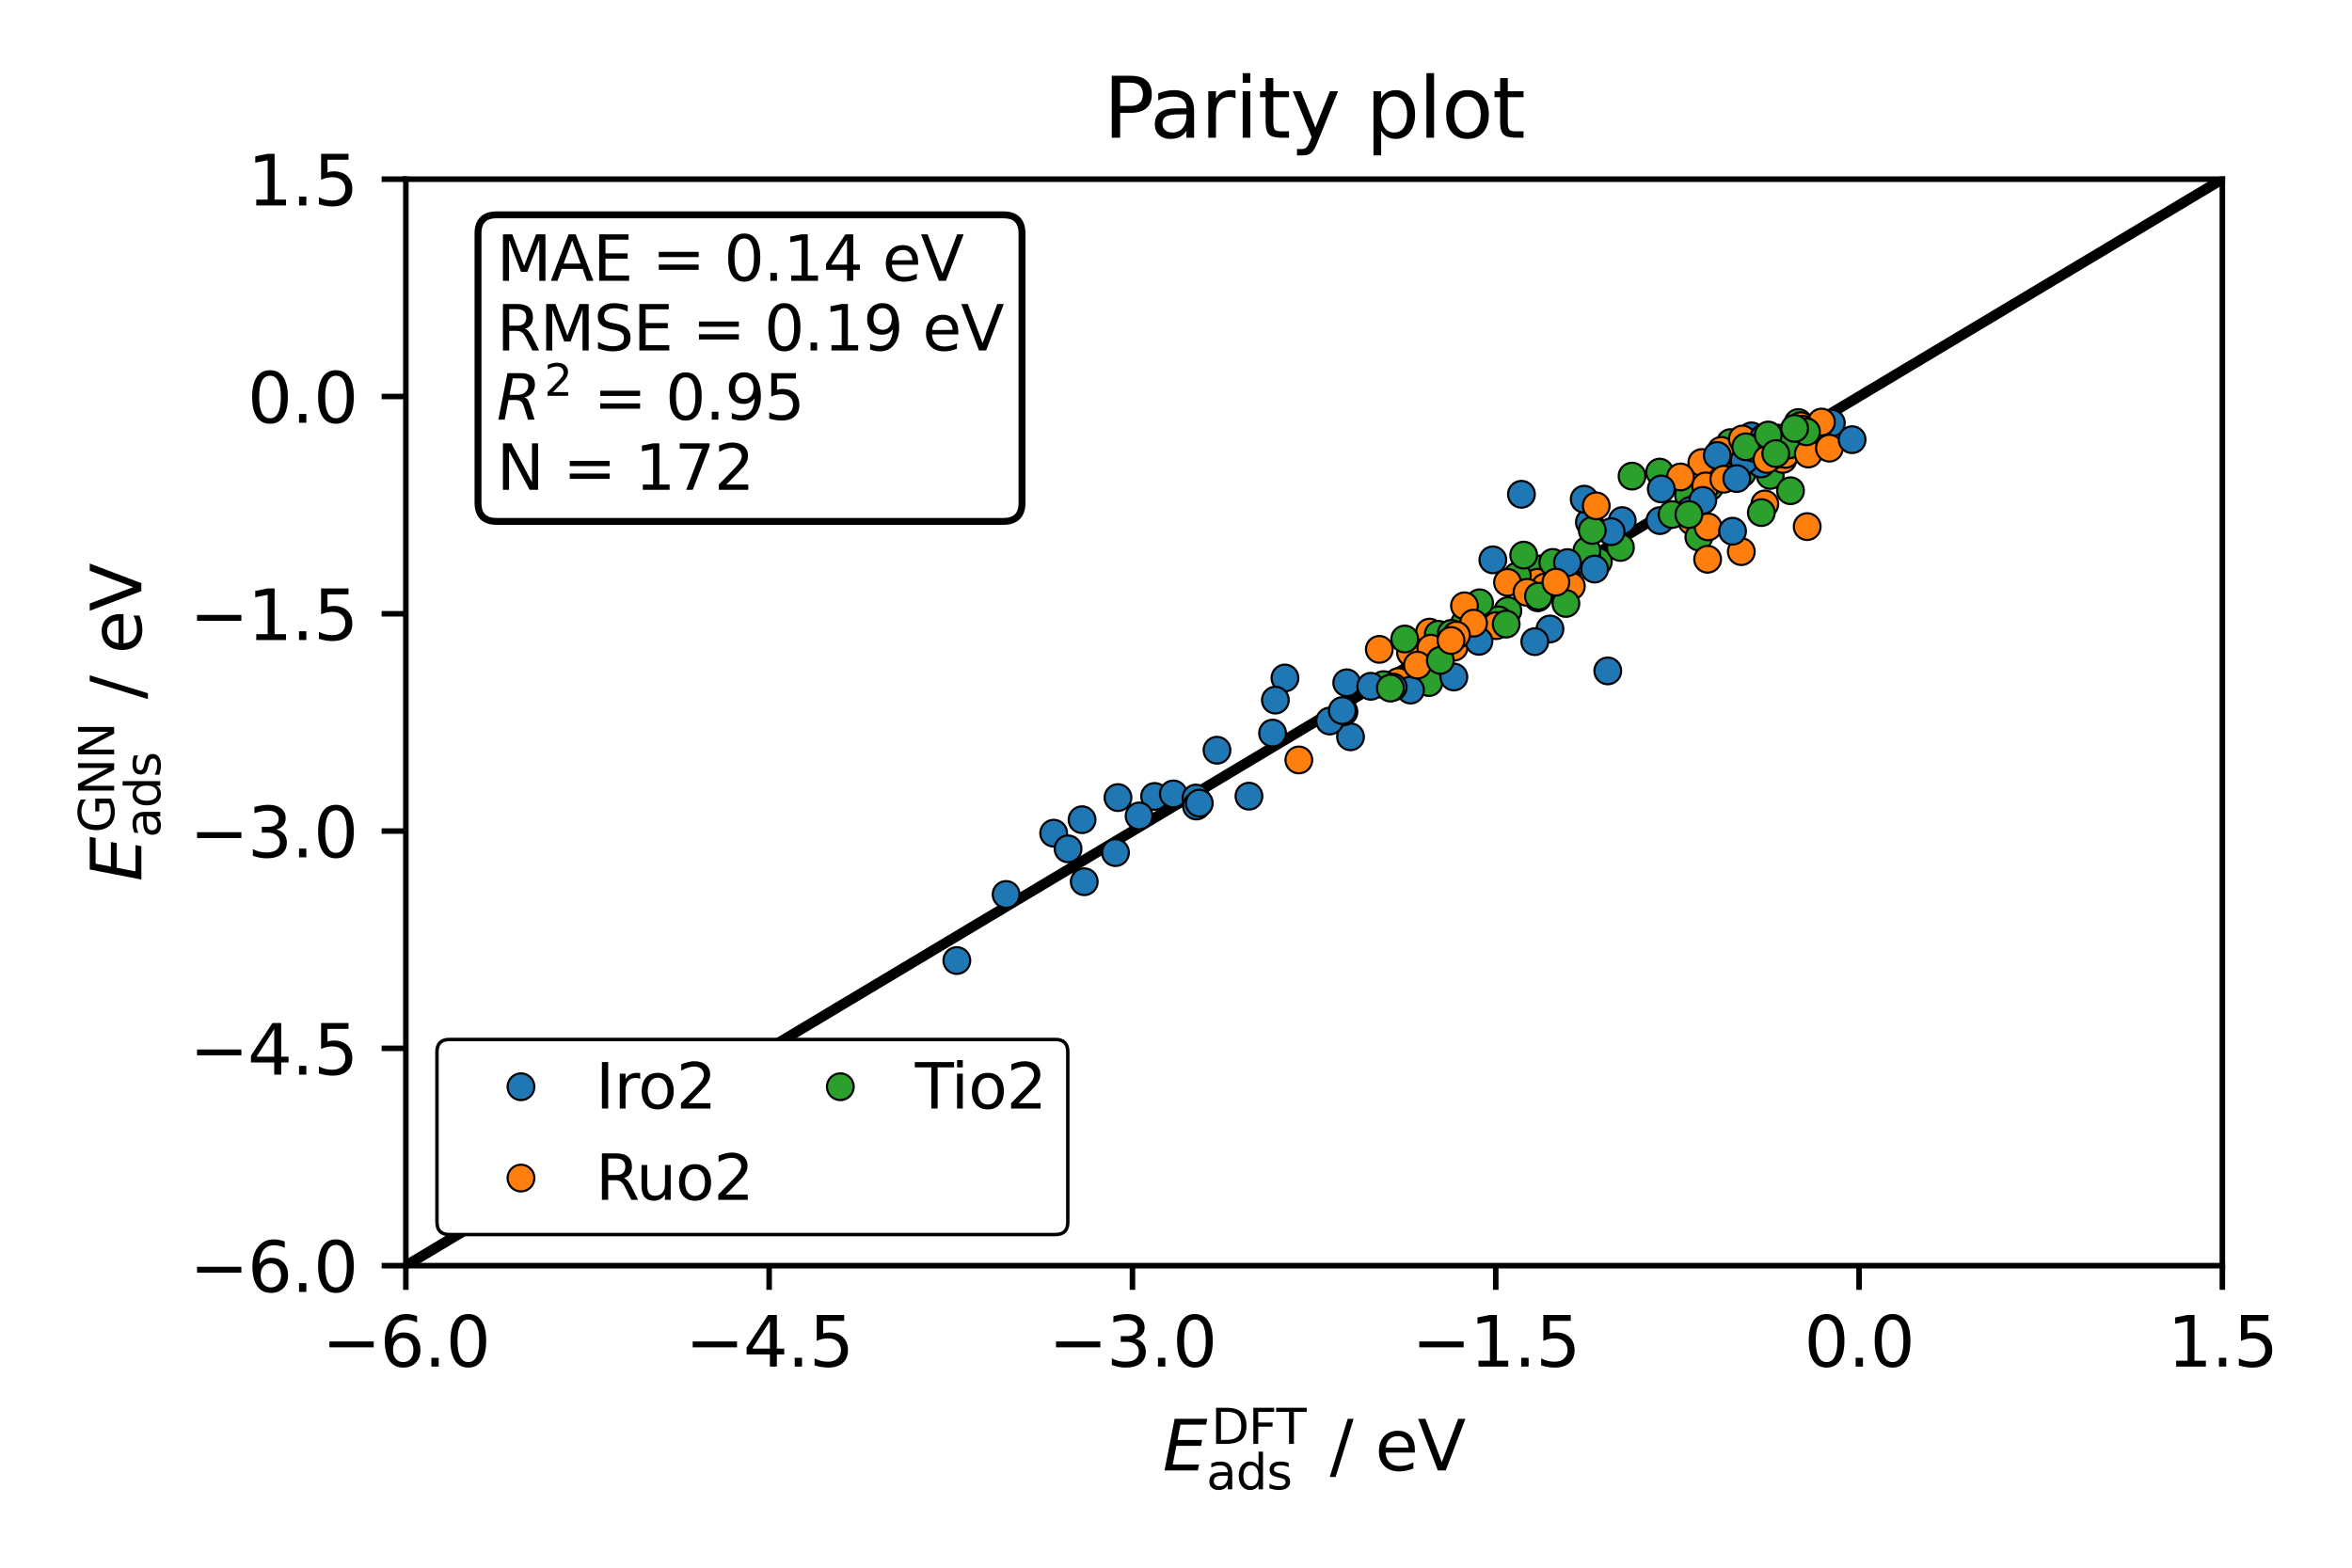 <?xml version="1.0" encoding="utf-8" standalone="no"?>
<!DOCTYPE svg PUBLIC "-//W3C//DTD SVG 1.1//EN"
  "http://www.w3.org/Graphics/SVG/1.1/DTD/svg11.dtd">
<svg xmlns:xlink="http://www.w3.org/1999/xlink" width="340.157pt" height="226.772pt" viewBox="0 0 340.157 226.772" xmlns="http://www.w3.org/2000/svg" version="1.1">
 <defs>
  <style type="text/css">*{stroke-linejoin: round; stroke-linecap: butt}</style>
 </defs>
 <g id="figure_1">
  <g id="patch_1">
   <path d="M 0 226.772 
L 340.157 226.772 
L 340.157 0 
L 0 0 
z
" style="fill: #ffffff"/>
  </g>
  <g id="axes_1">
   <g id="patch_2">
    <path d="M 58.696 183.082 
L 321.407 183.082 
L 321.407 25.92 
L 58.696 25.92 
z
" style="fill: #ffffff"/>
   </g>
   <g id="line2d_1">
    <path d="M 58.696 183.082 
L 321.407 25.92 
" clip-path="url(#p1e92dd8ee3)" style="fill: none; stroke: #000000; stroke-width: 1.5; stroke-linecap: square"/>
   </g>
   <g id="PathCollection_1">
    <defs>
     <path id="C0_0_5a08561d74" d="M 0 1.936 
C 0.514 1.936 1.006 1.732 1.369 1.369 
C 1.732 1.006 1.936 0.514 1.936 -0 
C 1.936 -0.514 1.732 -1.006 1.369 -1.369 
C 1.006 -1.732 0.514 -1.936 0 -1.936 
C -0.514 -1.936 -1.006 -1.732 -1.369 -1.369 
C -1.732 -1.006 -1.936 -0.514 -1.936 0 
C -1.936 0.514 -1.732 1.006 -1.369 1.369 
C -1.006 1.732 -0.514 1.936 0 1.936 
z
"/>
    </defs>
    <g clip-path="url(#p1e92dd8ee3)">
     <use xlink:href="#C0_0_5a08561d74" x="156.81" y="127.544" style="fill: #1f77b4; stroke: #000000; stroke-width: 0.31"/>
    </g>
    <g clip-path="url(#p1e92dd8ee3)">
     <use xlink:href="#C0_0_5a08561d74" x="258.979" y="63.932" style="fill: #ff7f0e; stroke: #000000; stroke-width: 0.31"/>
    </g>
    <g clip-path="url(#p1e92dd8ee3)">
     <use xlink:href="#C0_0_5a08561d74" x="166.985" y="115.207" style="fill: #1f77b4; stroke: #000000; stroke-width: 0.31"/>
    </g>
    <g clip-path="url(#p1e92dd8ee3)">
     <use xlink:href="#C0_0_5a08561d74" x="206.889" y="92.003" style="fill: #ff7f0e; stroke: #000000; stroke-width: 0.31"/>
    </g>
    <g clip-path="url(#p1e92dd8ee3)">
     <use xlink:href="#C0_0_5a08561d74" x="156.494" y="118.574" style="fill: #1f77b4; stroke: #000000; stroke-width: 0.31"/>
    </g>
    <g clip-path="url(#p1e92dd8ee3)">
     <use xlink:href="#C0_0_5a08561d74" x="252.948" y="63.48" style="fill: #2ca02c; stroke: #000000; stroke-width: 0.31"/>
    </g>
    <g clip-path="url(#p1e92dd8ee3)">
     <use xlink:href="#C0_0_5a08561d74" x="261.116" y="63.037" style="fill: #2ca02c; stroke: #000000; stroke-width: 0.31"/>
    </g>
    <g clip-path="url(#p1e92dd8ee3)">
     <use xlink:href="#C0_0_5a08561d74" x="258.212" y="64.548" style="fill: #1f77b4; stroke: #000000; stroke-width: 0.31"/>
    </g>
    <g clip-path="url(#p1e92dd8ee3)">
     <use xlink:href="#C0_0_5a08561d74" x="256.016" y="68.774" style="fill: #2ca02c; stroke: #000000; stroke-width: 0.31"/>
    </g>
    <g clip-path="url(#p1e92dd8ee3)">
     <use xlink:href="#C0_0_5a08561d74" x="253.777" y="64.799" style="fill: #2ca02c; stroke: #000000; stroke-width: 0.31"/>
    </g>
    <g clip-path="url(#p1e92dd8ee3)">
     <use xlink:href="#C0_0_5a08561d74" x="204.611" y="95.441" style="fill: #ff7f0e; stroke: #000000; stroke-width: 0.31"/>
    </g>
    <g clip-path="url(#p1e92dd8ee3)">
     <use xlink:href="#C0_0_5a08561d74" x="223.031" y="82.262" style="fill: #2ca02c; stroke: #000000; stroke-width: 0.31"/>
    </g>
    <g clip-path="url(#p1e92dd8ee3)">
     <use xlink:href="#C0_0_5a08561d74" x="251.857" y="67.058" style="fill: #ff7f0e; stroke: #000000; stroke-width: 0.31"/>
    </g>
    <g clip-path="url(#p1e92dd8ee3)">
     <use xlink:href="#C0_0_5a08561d74" x="218.075" y="88.333" style="fill: #2ca02c; stroke: #000000; stroke-width: 0.31"/>
    </g>
    <g clip-path="url(#p1e92dd8ee3)">
     <use xlink:href="#C0_0_5a08561d74" x="236.034" y="68.871" style="fill: #2ca02c; stroke: #000000; stroke-width: 0.31"/>
    </g>
    <g clip-path="url(#p1e92dd8ee3)">
     <use xlink:href="#C0_0_5a08561d74" x="244.684" y="75.396" style="fill: #ff7f0e; stroke: #000000; stroke-width: 0.31"/>
    </g>
    <g clip-path="url(#p1e92dd8ee3)">
     <use xlink:href="#C0_0_5a08561d74" x="220.038" y="71.5" style="fill: #1f77b4; stroke: #000000; stroke-width: 0.31"/>
    </g>
    <g clip-path="url(#p1e92dd8ee3)">
     <use xlink:href="#C0_0_5a08561d74" x="164.744" y="118.031" style="fill: #1f77b4; stroke: #000000; stroke-width: 0.31"/>
    </g>
    <g clip-path="url(#p1e92dd8ee3)">
     <use xlink:href="#C0_0_5a08561d74" x="251.836" y="79.793" style="fill: #ff7f0e; stroke: #000000; stroke-width: 0.31"/>
    </g>
    <g clip-path="url(#p1e92dd8ee3)">
     <use xlink:href="#C0_0_5a08561d74" x="259.437" y="64.803" style="fill: #2ca02c; stroke: #000000; stroke-width: 0.31"/>
    </g>
    <g clip-path="url(#p1e92dd8ee3)">
     <use xlink:href="#C0_0_5a08561d74" x="240.028" y="68.291" style="fill: #2ca02c; stroke: #000000; stroke-width: 0.31"/>
    </g>
    <g clip-path="url(#p1e92dd8ee3)">
     <use xlink:href="#C0_0_5a08561d74" x="261.983" y="63.018" style="fill: #2ca02c; stroke: #000000; stroke-width: 0.31"/>
    </g>
    <g clip-path="url(#p1e92dd8ee3)">
     <use xlink:href="#C0_0_5a08561d74" x="251.242" y="66.723" style="fill: #2ca02c; stroke: #000000; stroke-width: 0.31"/>
    </g>
    <g clip-path="url(#p1e92dd8ee3)">
     <use xlink:href="#C0_0_5a08561d74" x="245.698" y="77.691" style="fill: #2ca02c; stroke: #000000; stroke-width: 0.31"/>
    </g>
    <g clip-path="url(#p1e92dd8ee3)">
     <use xlink:href="#C0_0_5a08561d74" x="222.361" y="84.227" style="fill: #ff7f0e; stroke: #000000; stroke-width: 0.31"/>
    </g>
    <g clip-path="url(#p1e92dd8ee3)">
     <use xlink:href="#C0_0_5a08561d74" x="231.165" y="81.235" style="fill: #2ca02c; stroke: #000000; stroke-width: 0.31"/>
    </g>
    <g clip-path="url(#p1e92dd8ee3)">
     <use xlink:href="#C0_0_5a08561d74" x="250.261" y="64.023" style="fill: #2ca02c; stroke: #000000; stroke-width: 0.31"/>
    </g>
    <g clip-path="url(#p1e92dd8ee3)">
     <use xlink:href="#C0_0_5a08561d74" x="203.995" y="94.422" style="fill: #ff7f0e; stroke: #000000; stroke-width: 0.31"/>
    </g>
    <g clip-path="url(#p1e92dd8ee3)">
     <use xlink:href="#C0_0_5a08561d74" x="211.789" y="90.206" style="fill: #2ca02c; stroke: #000000; stroke-width: 0.31"/>
    </g>
    <g clip-path="url(#p1e92dd8ee3)">
     <use xlink:href="#C0_0_5a08561d74" x="194.771" y="98.77" style="fill: #1f77b4; stroke: #000000; stroke-width: 0.31"/>
    </g>
    <g clip-path="url(#p1e92dd8ee3)">
     <use xlink:href="#C0_0_5a08561d74" x="195.315" y="106.58" style="fill: #1f77b4; stroke: #000000; stroke-width: 0.31"/>
    </g>
    <g clip-path="url(#p1e92dd8ee3)">
     <use xlink:href="#C0_0_5a08561d74" x="263.045" y="62.414" style="fill: #ff7f0e; stroke: #000000; stroke-width: 0.31"/>
    </g>
    <g clip-path="url(#p1e92dd8ee3)">
     <use xlink:href="#C0_0_5a08561d74" x="244.197" y="71.629" style="fill: #2ca02c; stroke: #000000; stroke-width: 0.31"/>
    </g>
    <g clip-path="url(#p1e92dd8ee3)">
     <use xlink:href="#C0_0_5a08561d74" x="152.387" y="120.52" style="fill: #1f77b4; stroke: #000000; stroke-width: 0.31"/>
    </g>
    <g clip-path="url(#p1e92dd8ee3)">
     <use xlink:href="#C0_0_5a08561d74" x="194.37" y="102.957" style="fill: #1f77b4; stroke: #000000; stroke-width: 0.31"/>
    </g>
    <g clip-path="url(#p1e92dd8ee3)">
     <use xlink:href="#C0_0_5a08561d74" x="214.153" y="91.526" style="fill: #2ca02c; stroke: #000000; stroke-width: 0.31"/>
    </g>
    <g clip-path="url(#p1e92dd8ee3)">
     <use xlink:href="#C0_0_5a08561d74" x="246.126" y="66.905" style="fill: #ff7f0e; stroke: #000000; stroke-width: 0.31"/>
    </g>
    <g clip-path="url(#p1e92dd8ee3)">
     <use xlink:href="#C0_0_5a08561d74" x="253.296" y="63.05" style="fill: #1f77b4; stroke: #000000; stroke-width: 0.31"/>
    </g>
    <g clip-path="url(#p1e92dd8ee3)">
     <use xlink:href="#C0_0_5a08561d74" x="184.043" y="106.045" style="fill: #1f77b4; stroke: #000000; stroke-width: 0.31"/>
    </g>
    <g clip-path="url(#p1e92dd8ee3)">
     <use xlink:href="#C0_0_5a08561d74" x="251.735" y="64.946" style="fill: #2ca02c; stroke: #000000; stroke-width: 0.31"/>
    </g>
    <g clip-path="url(#p1e92dd8ee3)">
     <use xlink:href="#C0_0_5a08561d74" x="229.484" y="80.214" style="fill: #2ca02c; stroke: #000000; stroke-width: 0.31"/>
    </g>
    <g clip-path="url(#p1e92dd8ee3)">
     <use xlink:href="#C0_0_5a08561d74" x="202.225" y="98.59" style="fill: #ff7f0e; stroke: #000000; stroke-width: 0.31"/>
    </g>
    <g clip-path="url(#p1e92dd8ee3)">
     <use xlink:href="#C0_0_5a08561d74" x="206.664" y="98.734" style="fill: #2ca02c; stroke: #000000; stroke-width: 0.31"/>
    </g>
    <g clip-path="url(#p1e92dd8ee3)">
     <use xlink:href="#C0_0_5a08561d74" x="206.743" y="91.44" style="fill: #ff7f0e; stroke: #000000; stroke-width: 0.31"/>
    </g>
    <g clip-path="url(#p1e92dd8ee3)">
     <use xlink:href="#C0_0_5a08561d74" x="244.481" y="73.831" style="fill: #1f77b4; stroke: #000000; stroke-width: 0.31"/>
    </g>
    <g clip-path="url(#p1e92dd8ee3)">
     <use xlink:href="#C0_0_5a08561d74" x="263.446" y="63.219" style="fill: #2ca02c; stroke: #000000; stroke-width: 0.31"/>
    </g>
    <g clip-path="url(#p1e92dd8ee3)">
     <use xlink:href="#C0_0_5a08561d74" x="199.483" y="93.934" style="fill: #ff7f0e; stroke: #000000; stroke-width: 0.31"/>
    </g>
    <g clip-path="url(#p1e92dd8ee3)">
     <use xlink:href="#C0_0_5a08561d74" x="192.304" y="104.297" style="fill: #1f77b4; stroke: #000000; stroke-width: 0.31"/>
    </g>
    <g clip-path="url(#p1e92dd8ee3)">
     <use xlink:href="#C0_0_5a08561d74" x="138.382" y="138.945" style="fill: #1f77b4; stroke: #000000; stroke-width: 0.31"/>
    </g>
    <g clip-path="url(#p1e92dd8ee3)">
     <use xlink:href="#C0_0_5a08561d74" x="208.007" y="91.756" style="fill: #2ca02c; stroke: #000000; stroke-width: 0.31"/>
    </g>
    <g clip-path="url(#p1e92dd8ee3)">
     <use xlink:href="#C0_0_5a08561d74" x="251.961" y="68.442" style="fill: #2ca02c; stroke: #000000; stroke-width: 0.31"/>
    </g>
    <g clip-path="url(#p1e92dd8ee3)">
     <use xlink:href="#C0_0_5a08561d74" x="259.336" y="63.01" style="fill: #2ca02c; stroke: #000000; stroke-width: 0.31"/>
    </g>
    <g clip-path="url(#p1e92dd8ee3)">
     <use xlink:href="#C0_0_5a08561d74" x="255.039" y="65.379" style="fill: #ff7f0e; stroke: #000000; stroke-width: 0.31"/>
    </g>
    <g clip-path="url(#p1e92dd8ee3)">
     <use xlink:href="#C0_0_5a08561d74" x="234.355" y="79.192" style="fill: #2ca02c; stroke: #000000; stroke-width: 0.31"/>
    </g>
    <g clip-path="url(#p1e92dd8ee3)">
     <use xlink:href="#C0_0_5a08561d74" x="263.2" y="63.092" style="fill: #1f77b4; stroke: #000000; stroke-width: 0.31"/>
    </g>
    <g clip-path="url(#p1e92dd8ee3)">
     <use xlink:href="#C0_0_5a08561d74" x="216.72" y="89.672" style="fill: #2ca02c; stroke: #000000; stroke-width: 0.31"/>
    </g>
    <g clip-path="url(#p1e92dd8ee3)">
     <use xlink:href="#C0_0_5a08561d74" x="206.93" y="93.763" style="fill: #ff7f0e; stroke: #000000; stroke-width: 0.31"/>
    </g>
    <g clip-path="url(#p1e92dd8ee3)">
     <use xlink:href="#C0_0_5a08561d74" x="262.249" y="62.784" style="fill: #2ca02c; stroke: #000000; stroke-width: 0.31"/>
    </g>
    <g clip-path="url(#p1e92dd8ee3)">
     <use xlink:href="#C0_0_5a08561d74" x="243.042" y="68.994" style="fill: #ff7f0e; stroke: #000000; stroke-width: 0.31"/>
    </g>
    <g clip-path="url(#p1e92dd8ee3)">
     <use xlink:href="#C0_0_5a08561d74" x="250.686" y="67.908" style="fill: #2ca02c; stroke: #000000; stroke-width: 0.31"/>
    </g>
    <g clip-path="url(#p1e92dd8ee3)">
     <use xlink:href="#C0_0_5a08561d74" x="169.696" y="114.845" style="fill: #1f77b4; stroke: #000000; stroke-width: 0.31"/>
    </g>
    <g clip-path="url(#p1e92dd8ee3)">
     <use xlink:href="#C0_0_5a08561d74" x="251.305" y="67.724" style="fill: #2ca02c; stroke: #000000; stroke-width: 0.31"/>
    </g>
    <g clip-path="url(#p1e92dd8ee3)">
     <use xlink:href="#C0_0_5a08561d74" x="260.073" y="61.115" style="fill: #2ca02c; stroke: #000000; stroke-width: 0.31"/>
    </g>
    <g clip-path="url(#p1e92dd8ee3)">
     <use xlink:href="#C0_0_5a08561d74" x="219.443" y="83.303" style="fill: #2ca02c; stroke: #000000; stroke-width: 0.31"/>
    </g>
    <g clip-path="url(#p1e92dd8ee3)">
     <use xlink:href="#C0_0_5a08561d74" x="257.841" y="66.454" style="fill: #ff7f0e; stroke: #000000; stroke-width: 0.31"/>
    </g>
    <g clip-path="url(#p1e92dd8ee3)">
     <use xlink:href="#C0_0_5a08561d74" x="229.507" y="79.648" style="fill: #2ca02c; stroke: #000000; stroke-width: 0.31"/>
    </g>
    <g clip-path="url(#p1e92dd8ee3)">
     <use xlink:href="#C0_0_5a08561d74" x="256.492" y="64.427" style="fill: #2ca02c; stroke: #000000; stroke-width: 0.31"/>
    </g>
    <g clip-path="url(#p1e92dd8ee3)">
     <use xlink:href="#C0_0_5a08561d74" x="215.902" y="80.986" style="fill: #1f77b4; stroke: #000000; stroke-width: 0.31"/>
    </g>
    <g clip-path="url(#p1e92dd8ee3)">
     <use xlink:href="#C0_0_5a08561d74" x="256.726" y="64.724" style="fill: #2ca02c; stroke: #000000; stroke-width: 0.31"/>
    </g>
    <g clip-path="url(#p1e92dd8ee3)">
     <use xlink:href="#C0_0_5a08561d74" x="230.618" y="82.316" style="fill: #1f77b4; stroke: #000000; stroke-width: 0.31"/>
    </g>
    <g clip-path="url(#p1e92dd8ee3)">
     <use xlink:href="#C0_0_5a08561d74" x="172.962" y="115.439" style="fill: #1f77b4; stroke: #000000; stroke-width: 0.31"/>
    </g>
    <g clip-path="url(#p1e92dd8ee3)">
     <use xlink:href="#C0_0_5a08561d74" x="251.776" y="66.039" style="fill: #1f77b4; stroke: #000000; stroke-width: 0.31"/>
    </g>
    <g clip-path="url(#p1e92dd8ee3)">
     <use xlink:href="#C0_0_5a08561d74" x="203.999" y="99.823" style="fill: #1f77b4; stroke: #000000; stroke-width: 0.31"/>
    </g>
    <g clip-path="url(#p1e92dd8ee3)">
     <use xlink:href="#C0_0_5a08561d74" x="226.642" y="83.481" style="fill: #ff7f0e; stroke: #000000; stroke-width: 0.31"/>
    </g>
    <g clip-path="url(#p1e92dd8ee3)">
     <use xlink:href="#C0_0_5a08561d74" x="255.24" y="72.891" style="fill: #ff7f0e; stroke: #000000; stroke-width: 0.31"/>
    </g>
    <g clip-path="url(#p1e92dd8ee3)">
     <use xlink:href="#C0_0_5a08561d74" x="200.087" y="99.032" style="fill: #2ca02c; stroke: #000000; stroke-width: 0.31"/>
    </g>
    <g clip-path="url(#p1e92dd8ee3)">
     <use xlink:href="#C0_0_5a08561d74" x="260.434" y="61.576" style="fill: #ff7f0e; stroke: #000000; stroke-width: 0.31"/>
    </g>
    <g clip-path="url(#p1e92dd8ee3)">
     <use xlink:href="#C0_0_5a08561d74" x="226.481" y="81.912" style="fill: #2ca02c; stroke: #000000; stroke-width: 0.31"/>
    </g>
    <g clip-path="url(#p1e92dd8ee3)">
     <use xlink:href="#C0_0_5a08561d74" x="257.936" y="64.972" style="fill: #2ca02c; stroke: #000000; stroke-width: 0.31"/>
    </g>
    <g clip-path="url(#p1e92dd8ee3)">
     <use xlink:href="#C0_0_5a08561d74" x="232.524" y="97.048" style="fill: #1f77b4; stroke: #000000; stroke-width: 0.31"/>
    </g>
    <g clip-path="url(#p1e92dd8ee3)">
     <use xlink:href="#C0_0_5a08561d74" x="210.302" y="93.613" style="fill: #ff7f0e; stroke: #000000; stroke-width: 0.31"/>
    </g>
    <g clip-path="url(#p1e92dd8ee3)">
     <use xlink:href="#C0_0_5a08561d74" x="258.195" y="65.735" style="fill: #ff7f0e; stroke: #000000; stroke-width: 0.31"/>
    </g>
    <g clip-path="url(#p1e92dd8ee3)">
     <use xlink:href="#C0_0_5a08561d74" x="247.261" y="70.454" style="fill: #2ca02c; stroke: #000000; stroke-width: 0.31"/>
    </g>
    <g clip-path="url(#p1e92dd8ee3)">
     <use xlink:href="#C0_0_5a08561d74" x="223.465" y="84.902" style="fill: #ff7f0e; stroke: #000000; stroke-width: 0.31"/>
    </g>
    <g clip-path="url(#p1e92dd8ee3)">
     <use xlink:href="#C0_0_5a08561d74" x="229.865" y="75.54" style="fill: #1f77b4; stroke: #000000; stroke-width: 0.31"/>
    </g>
    <g clip-path="url(#p1e92dd8ee3)">
     <use xlink:href="#C0_0_5a08561d74" x="248.93" y="65.148" style="fill: #ff7f0e; stroke: #000000; stroke-width: 0.31"/>
    </g>
    <g clip-path="url(#p1e92dd8ee3)">
     <use xlink:href="#C0_0_5a08561d74" x="210.266" y="97.928" style="fill: #1f77b4; stroke: #000000; stroke-width: 0.31"/>
    </g>
    <g clip-path="url(#p1e92dd8ee3)">
     <use xlink:href="#C0_0_5a08561d74" x="216.384" y="90.499" style="fill: #ff7f0e; stroke: #000000; stroke-width: 0.31"/>
    </g>
    <g clip-path="url(#p1e92dd8ee3)">
     <use xlink:href="#C0_0_5a08561d74" x="264.862" y="61.204" style="fill: #1f77b4; stroke: #000000; stroke-width: 0.31"/>
    </g>
    <g clip-path="url(#p1e92dd8ee3)">
     <use xlink:href="#C0_0_5a08561d74" x="176.008" y="108.521" style="fill: #1f77b4; stroke: #000000; stroke-width: 0.31"/>
    </g>
    <g clip-path="url(#p1e92dd8ee3)">
     <use xlink:href="#C0_0_5a08561d74" x="262.683" y="62.504" style="fill: #1f77b4; stroke: #000000; stroke-width: 0.31"/>
    </g>
    <g clip-path="url(#p1e92dd8ee3)">
     <use xlink:href="#C0_0_5a08561d74" x="263.427" y="61.05" style="fill: #ff7f0e; stroke: #000000; stroke-width: 0.31"/>
    </g>
    <g clip-path="url(#p1e92dd8ee3)">
     <use xlink:href="#C0_0_5a08561d74" x="251.988" y="63.501" style="fill: #ff7f0e; stroke: #000000; stroke-width: 0.31"/>
    </g>
    <g clip-path="url(#p1e92dd8ee3)">
     <use xlink:href="#C0_0_5a08561d74" x="145.509" y="129.387" style="fill: #1f77b4; stroke: #000000; stroke-width: 0.31"/>
    </g>
    <g clip-path="url(#p1e92dd8ee3)">
     <use xlink:href="#C0_0_5a08561d74" x="198.251" y="99.275" style="fill: #1f77b4; stroke: #000000; stroke-width: 0.31"/>
    </g>
    <g clip-path="url(#p1e92dd8ee3)">
     <use xlink:href="#C0_0_5a08561d74" x="187.844" y="109.928" style="fill: #ff7f0e; stroke: #000000; stroke-width: 0.31"/>
    </g>
    <g clip-path="url(#p1e92dd8ee3)">
     <use xlink:href="#C0_0_5a08561d74" x="203.16" y="92.435" style="fill: #2ca02c; stroke: #000000; stroke-width: 0.31"/>
    </g>
    <g clip-path="url(#p1e92dd8ee3)">
     <use xlink:href="#C0_0_5a08561d74" x="240.067" y="75.308" style="fill: #1f77b4; stroke: #000000; stroke-width: 0.31"/>
    </g>
    <g clip-path="url(#p1e92dd8ee3)">
     <use xlink:href="#C0_0_5a08561d74" x="248.362" y="65.883" style="fill: #1f77b4; stroke: #000000; stroke-width: 0.31"/>
    </g>
    <g clip-path="url(#p1e92dd8ee3)">
     <use xlink:href="#C0_0_5a08561d74" x="260.783" y="63.061" style="fill: #ff7f0e; stroke: #000000; stroke-width: 0.31"/>
    </g>
    <g clip-path="url(#p1e92dd8ee3)">
     <use xlink:href="#C0_0_5a08561d74" x="234.613" y="75.308" style="fill: #1f77b4; stroke: #000000; stroke-width: 0.31"/>
    </g>
    <g clip-path="url(#p1e92dd8ee3)">
     <use xlink:href="#C0_0_5a08561d74" x="213.984" y="87.197" style="fill: #2ca02c; stroke: #000000; stroke-width: 0.31"/>
    </g>
    <g clip-path="url(#p1e92dd8ee3)">
     <use xlink:href="#C0_0_5a08561d74" x="247.029" y="76.216" style="fill: #ff7f0e; stroke: #000000; stroke-width: 0.31"/>
    </g>
    <g clip-path="url(#p1e92dd8ee3)">
     <use xlink:href="#C0_0_5a08561d74" x="255.285" y="64.046" style="fill: #2ca02c; stroke: #000000; stroke-width: 0.31"/>
    </g>
    <g clip-path="url(#p1e92dd8ee3)">
     <use xlink:href="#C0_0_5a08561d74" x="222.408" y="86.473" style="fill: #2ca02c; stroke: #000000; stroke-width: 0.31"/>
    </g>
    <g clip-path="url(#p1e92dd8ee3)">
     <use xlink:href="#C0_0_5a08561d74" x="217.83" y="90.276" style="fill: #2ca02c; stroke: #000000; stroke-width: 0.31"/>
    </g>
    <g clip-path="url(#p1e92dd8ee3)">
     <use xlink:href="#C0_0_5a08561d74" x="201.492" y="99.392" style="fill: #1f77b4; stroke: #000000; stroke-width: 0.31"/>
    </g>
    <g clip-path="url(#p1e92dd8ee3)">
     <use xlink:href="#C0_0_5a08561d74" x="255.049" y="63.369" style="fill: #1f77b4; stroke: #000000; stroke-width: 0.31"/>
    </g>
    <g clip-path="url(#p1e92dd8ee3)">
     <use xlink:href="#C0_0_5a08561d74" x="255.451" y="65.659" style="fill: #2ca02c; stroke: #000000; stroke-width: 0.31"/>
    </g>
    <g clip-path="url(#p1e92dd8ee3)">
     <use xlink:href="#C0_0_5a08561d74" x="229.114" y="72.205" style="fill: #1f77b4; stroke: #000000; stroke-width: 0.31"/>
    </g>
    <g clip-path="url(#p1e92dd8ee3)">
     <use xlink:href="#C0_0_5a08561d74" x="241.821" y="74.427" style="fill: #2ca02c; stroke: #000000; stroke-width: 0.31"/>
    </g>
    <g clip-path="url(#p1e92dd8ee3)">
     <use xlink:href="#C0_0_5a08561d74" x="257.219" y="63.382" style="fill: #ff7f0e; stroke: #000000; stroke-width: 0.31"/>
    </g>
    <g clip-path="url(#p1e92dd8ee3)">
     <use xlink:href="#C0_0_5a08561d74" x="173.036" y="116.595" style="fill: #1f77b4; stroke: #000000; stroke-width: 0.31"/>
    </g>
    <g clip-path="url(#p1e92dd8ee3)">
     <use xlink:href="#C0_0_5a08561d74" x="258.695" y="64.368" style="fill: #2ca02c; stroke: #000000; stroke-width: 0.31"/>
    </g>
    <g clip-path="url(#p1e92dd8ee3)">
     <use xlink:href="#C0_0_5a08561d74" x="213.188" y="91.879" style="fill: #2ca02c; stroke: #000000; stroke-width: 0.31"/>
    </g>
    <g clip-path="url(#p1e92dd8ee3)">
     <use xlink:href="#C0_0_5a08561d74" x="233.011" y="76.912" style="fill: #1f77b4; stroke: #000000; stroke-width: 0.31"/>
    </g>
    <g clip-path="url(#p1e92dd8ee3)">
     <use xlink:href="#C0_0_5a08561d74" x="218.024" y="84.247" style="fill: #ff7f0e; stroke: #000000; stroke-width: 0.31"/>
    </g>
    <g clip-path="url(#p1e92dd8ee3)">
     <use xlink:href="#C0_0_5a08561d74" x="180.63" y="115.169" style="fill: #1f77b4; stroke: #000000; stroke-width: 0.31"/>
    </g>
    <g clip-path="url(#p1e92dd8ee3)">
     <use xlink:href="#C0_0_5a08561d74" x="227.258" y="84.793" style="fill: #ff7f0e; stroke: #000000; stroke-width: 0.31"/>
    </g>
    <g clip-path="url(#p1e92dd8ee3)">
     <use xlink:href="#C0_0_5a08561d74" x="213.891" y="92.769" style="fill: #1f77b4; stroke: #000000; stroke-width: 0.31"/>
    </g>
    <g clip-path="url(#p1e92dd8ee3)">
     <use xlink:href="#C0_0_5a08561d74" x="254.697" y="67.112" style="fill: #1f77b4; stroke: #000000; stroke-width: 0.31"/>
    </g>
    <g clip-path="url(#p1e92dd8ee3)">
     <use xlink:href="#C0_0_5a08561d74" x="246.686" y="70.285" style="fill: #ff7f0e; stroke: #000000; stroke-width: 0.31"/>
    </g>
    <g clip-path="url(#p1e92dd8ee3)">
     <use xlink:href="#C0_0_5a08561d74" x="211.798" y="87.631" style="fill: #ff7f0e; stroke: #000000; stroke-width: 0.31"/>
    </g>
    <g clip-path="url(#p1e92dd8ee3)">
     <use xlink:href="#C0_0_5a08561d74" x="220.844" y="85.681" style="fill: #ff7f0e; stroke: #000000; stroke-width: 0.31"/>
    </g>
    <g clip-path="url(#p1e92dd8ee3)">
     <use xlink:href="#C0_0_5a08561d74" x="185.836" y="98.072" style="fill: #1f77b4; stroke: #000000; stroke-width: 0.31"/>
    </g>
    <g clip-path="url(#p1e92dd8ee3)">
     <use xlink:href="#C0_0_5a08561d74" x="249.306" y="69.324" style="fill: #ff7f0e; stroke: #000000; stroke-width: 0.31"/>
    </g>
    <g clip-path="url(#p1e92dd8ee3)">
     <use xlink:href="#C0_0_5a08561d74" x="201.082" y="99.535" style="fill: #2ca02c; stroke: #000000; stroke-width: 0.31"/>
    </g>
    <g clip-path="url(#p1e92dd8ee3)">
     <use xlink:href="#C0_0_5a08561d74" x="254.659" y="65.011" style="fill: #1f77b4; stroke: #000000; stroke-width: 0.31"/>
    </g>
    <g clip-path="url(#p1e92dd8ee3)">
     <use xlink:href="#C0_0_5a08561d74" x="252.257" y="66.622" style="fill: #1f77b4; stroke: #000000; stroke-width: 0.31"/>
    </g>
    <g clip-path="url(#p1e92dd8ee3)">
     <use xlink:href="#C0_0_5a08561d74" x="224.576" y="81.354" style="fill: #2ca02c; stroke: #000000; stroke-width: 0.31"/>
    </g>
    <g clip-path="url(#p1e92dd8ee3)">
     <use xlink:href="#C0_0_5a08561d74" x="253.648" y="64.831" style="fill: #ff7f0e; stroke: #000000; stroke-width: 0.31"/>
    </g>
    <g clip-path="url(#p1e92dd8ee3)">
     <use xlink:href="#C0_0_5a08561d74" x="261.52" y="65.673" style="fill: #ff7f0e; stroke: #000000; stroke-width: 0.31"/>
    </g>
    <g clip-path="url(#p1e92dd8ee3)">
     <use xlink:href="#C0_0_5a08561d74" x="154.468" y="122.787" style="fill: #1f77b4; stroke: #000000; stroke-width: 0.31"/>
    </g>
    <g clip-path="url(#p1e92dd8ee3)">
     <use xlink:href="#C0_0_5a08561d74" x="184.45" y="101.271" style="fill: #1f77b4; stroke: #000000; stroke-width: 0.31"/>
    </g>
    <g clip-path="url(#p1e92dd8ee3)">
     <use xlink:href="#C0_0_5a08561d74" x="246.965" y="80.902" style="fill: #ff7f0e; stroke: #000000; stroke-width: 0.31"/>
    </g>
    <g clip-path="url(#p1e92dd8ee3)">
     <use xlink:href="#C0_0_5a08561d74" x="260.66" y="62.079" style="fill: #ff7f0e; stroke: #000000; stroke-width: 0.31"/>
    </g>
    <g clip-path="url(#p1e92dd8ee3)">
     <use xlink:href="#C0_0_5a08561d74" x="261.263" y="62.465" style="fill: #2ca02c; stroke: #000000; stroke-width: 0.31"/>
    </g>
    <g clip-path="url(#p1e92dd8ee3)">
     <use xlink:href="#C0_0_5a08561d74" x="213.111" y="90.141" style="fill: #ff7f0e; stroke: #000000; stroke-width: 0.31"/>
    </g>
    <g clip-path="url(#p1e92dd8ee3)">
     <use xlink:href="#C0_0_5a08561d74" x="161.687" y="115.373" style="fill: #1f77b4; stroke: #000000; stroke-width: 0.31"/>
    </g>
    <g clip-path="url(#p1e92dd8ee3)">
     <use xlink:href="#C0_0_5a08561d74" x="161.327" y="123.334" style="fill: #1f77b4; stroke: #000000; stroke-width: 0.31"/>
    </g>
    <g clip-path="url(#p1e92dd8ee3)">
     <use xlink:href="#C0_0_5a08561d74" x="224.164" y="90.983" style="fill: #1f77b4; stroke: #000000; stroke-width: 0.31"/>
    </g>
    <g clip-path="url(#p1e92dd8ee3)">
     <use xlink:href="#C0_0_5a08561d74" x="256.458" y="65.861" style="fill: #2ca02c; stroke: #000000; stroke-width: 0.31"/>
    </g>
    <g clip-path="url(#p1e92dd8ee3)">
     <use xlink:href="#C0_0_5a08561d74" x="222.497" y="86.238" style="fill: #2ca02c; stroke: #000000; stroke-width: 0.31"/>
    </g>
    <g clip-path="url(#p1e92dd8ee3)">
     <use xlink:href="#C0_0_5a08561d74" x="209.895" y="91.622" style="fill: #2ca02c; stroke: #000000; stroke-width: 0.31"/>
    </g>
    <g clip-path="url(#p1e92dd8ee3)">
     <use xlink:href="#C0_0_5a08561d74" x="252.477" y="64.632" style="fill: #2ca02c; stroke: #000000; stroke-width: 0.31"/>
    </g>
    <g clip-path="url(#p1e92dd8ee3)">
     <use xlink:href="#C0_0_5a08561d74" x="251.179" y="69.228" style="fill: #1f77b4; stroke: #000000; stroke-width: 0.31"/>
    </g>
    <g clip-path="url(#p1e92dd8ee3)">
     <use xlink:href="#C0_0_5a08561d74" x="194.13" y="102.787" style="fill: #1f77b4; stroke: #000000; stroke-width: 0.31"/>
    </g>
    <g clip-path="url(#p1e92dd8ee3)">
     <use xlink:href="#C0_0_5a08561d74" x="173.45" y="116.179" style="fill: #1f77b4; stroke: #000000; stroke-width: 0.31"/>
    </g>
    <g clip-path="url(#p1e92dd8ee3)">
     <use xlink:href="#C0_0_5a08561d74" x="226.695" y="81.38" style="fill: #1f77b4; stroke: #000000; stroke-width: 0.31"/>
    </g>
    <g clip-path="url(#p1e92dd8ee3)">
     <use xlink:href="#C0_0_5a08561d74" x="204.993" y="96.213" style="fill: #ff7f0e; stroke: #000000; stroke-width: 0.31"/>
    </g>
    <g clip-path="url(#p1e92dd8ee3)">
     <use xlink:href="#C0_0_5a08561d74" x="261.365" y="76.176" style="fill: #ff7f0e; stroke: #000000; stroke-width: 0.31"/>
    </g>
    <g clip-path="url(#p1e92dd8ee3)">
     <use xlink:href="#C0_0_5a08561d74" x="258.951" y="70.984" style="fill: #2ca02c; stroke: #000000; stroke-width: 0.31"/>
    </g>
    <g clip-path="url(#p1e92dd8ee3)">
     <use xlink:href="#C0_0_5a08561d74" x="210.631" y="91.87" style="fill: #ff7f0e; stroke: #000000; stroke-width: 0.31"/>
    </g>
    <g clip-path="url(#p1e92dd8ee3)">
     <use xlink:href="#C0_0_5a08561d74" x="230.28" y="76.725" style="fill: #2ca02c; stroke: #000000; stroke-width: 0.31"/>
    </g>
    <g clip-path="url(#p1e92dd8ee3)">
     <use xlink:href="#C0_0_5a08561d74" x="255.543" y="66.454" style="fill: #ff7f0e; stroke: #000000; stroke-width: 0.31"/>
    </g>
    <g clip-path="url(#p1e92dd8ee3)">
     <use xlink:href="#C0_0_5a08561d74" x="255.728" y="62.927" style="fill: #2ca02c; stroke: #000000; stroke-width: 0.31"/>
    </g>
    <g clip-path="url(#p1e92dd8ee3)">
     <use xlink:href="#C0_0_5a08561d74" x="208.309" y="95.523" style="fill: #2ca02c; stroke: #000000; stroke-width: 0.31"/>
    </g>
    <g clip-path="url(#p1e92dd8ee3)">
     <use xlink:href="#C0_0_5a08561d74" x="226.469" y="87.293" style="fill: #2ca02c; stroke: #000000; stroke-width: 0.31"/>
    </g>
    <g clip-path="url(#p1e92dd8ee3)">
     <use xlink:href="#C0_0_5a08561d74" x="250.569" y="76.84" style="fill: #1f77b4; stroke: #000000; stroke-width: 0.31"/>
    </g>
    <g clip-path="url(#p1e92dd8ee3)">
     <use xlink:href="#C0_0_5a08561d74" x="225.023" y="84.21" style="fill: #ff7f0e; stroke: #000000; stroke-width: 0.31"/>
    </g>
    <g clip-path="url(#p1e92dd8ee3)">
     <use xlink:href="#C0_0_5a08561d74" x="220.363" y="80.3" style="fill: #2ca02c; stroke: #000000; stroke-width: 0.31"/>
    </g>
    <g clip-path="url(#p1e92dd8ee3)">
     <use xlink:href="#C0_0_5a08561d74" x="259.549" y="61.968" style="fill: #2ca02c; stroke: #000000; stroke-width: 0.31"/>
    </g>
    <g clip-path="url(#p1e92dd8ee3)">
     <use xlink:href="#C0_0_5a08561d74" x="264.575" y="64.827" style="fill: #ff7f0e; stroke: #000000; stroke-width: 0.31"/>
    </g>
    <g clip-path="url(#p1e92dd8ee3)">
     <use xlink:href="#C0_0_5a08561d74" x="254.733" y="74.144" style="fill: #2ca02c; stroke: #000000; stroke-width: 0.31"/>
    </g>
    <g clip-path="url(#p1e92dd8ee3)">
     <use xlink:href="#C0_0_5a08561d74" x="209.845" y="92.645" style="fill: #ff7f0e; stroke: #000000; stroke-width: 0.31"/>
    </g>
    <g clip-path="url(#p1e92dd8ee3)">
     <use xlink:href="#C0_0_5a08561d74" x="246.268" y="72.38" style="fill: #1f77b4; stroke: #000000; stroke-width: 0.31"/>
    </g>
    <g clip-path="url(#p1e92dd8ee3)">
     <use xlink:href="#C0_0_5a08561d74" x="221.968" y="92.814" style="fill: #1f77b4; stroke: #000000; stroke-width: 0.31"/>
    </g>
    <g clip-path="url(#p1e92dd8ee3)">
     <use xlink:href="#C0_0_5a08561d74" x="267.86" y="63.601" style="fill: #1f77b4; stroke: #000000; stroke-width: 0.31"/>
    </g>
    <g clip-path="url(#p1e92dd8ee3)">
     <use xlink:href="#C0_0_5a08561d74" x="230.852" y="73.172" style="fill: #ff7f0e; stroke: #000000; stroke-width: 0.31"/>
    </g>
    <g clip-path="url(#p1e92dd8ee3)">
     <use xlink:href="#C0_0_5a08561d74" x="256.818" y="65.613" style="fill: #2ca02c; stroke: #000000; stroke-width: 0.31"/>
    </g>
    <g clip-path="url(#p1e92dd8ee3)">
     <use xlink:href="#C0_0_5a08561d74" x="244.256" y="74.436" style="fill: #2ca02c; stroke: #000000; stroke-width: 0.31"/>
    </g>
    <g clip-path="url(#p1e92dd8ee3)">
     <use xlink:href="#C0_0_5a08561d74" x="240.261" y="70.73" style="fill: #1f77b4; stroke: #000000; stroke-width: 0.31"/>
    </g>
   </g>
   <g id="matplotlib.axis_1">
    <g id="xtick_1">
     <g id="line2d_2">
      <defs>
       <path id="m3eef20f69e" d="M 0 0 
L 0 3.5 
" style="stroke: #000000; stroke-width: 0.8"/>
      </defs>
      <g>
       <use xlink:href="#m3eef20f69e" x="58.696" y="183.082" style="stroke: #000000; stroke-width: 0.8"/>
      </g>
     </g>
     <g id="text_1">
      <!-- −6.0 -->
      <g transform="translate(46.555 197.68) scale(0.1 -0.1)">
       <defs>
        <path id="DejaVuSans-2212" d="M 678 2272 
L 4684 2272 
L 4684 1741 
L 678 1741 
L 678 2272 
z
" transform="scale(0.016)"/>
        <path id="DejaVuSans-36" d="M 2113 2584 
Q 1688 2584 1439 2293 
Q 1191 2003 1191 1497 
Q 1191 994 1439 701 
Q 1688 409 2113 409 
Q 2538 409 2786 701 
Q 3034 994 3034 1497 
Q 3034 2003 2786 2293 
Q 2538 2584 2113 2584 
z
M 3366 4563 
L 3366 3988 
Q 3128 4100 2886 4159 
Q 2644 4219 2406 4219 
Q 1781 4219 1451 3797 
Q 1122 3375 1075 2522 
Q 1259 2794 1537 2939 
Q 1816 3084 2150 3084 
Q 2853 3084 3261 2657 
Q 3669 2231 3669 1497 
Q 3669 778 3244 343 
Q 2819 -91 2113 -91 
Q 1303 -91 875 529 
Q 447 1150 447 2328 
Q 447 3434 972 4092 
Q 1497 4750 2381 4750 
Q 2619 4750 2861 4703 
Q 3103 4656 3366 4563 
z
" transform="scale(0.016)"/>
        <path id="DejaVuSans-2e" d="M 684 794 
L 1344 794 
L 1344 0 
L 684 0 
L 684 794 
z
" transform="scale(0.016)"/>
        <path id="DejaVuSans-30" d="M 2034 4250 
Q 1547 4250 1301 3770 
Q 1056 3291 1056 2328 
Q 1056 1369 1301 889 
Q 1547 409 2034 409 
Q 2525 409 2770 889 
Q 3016 1369 3016 2328 
Q 3016 3291 2770 3770 
Q 2525 4250 2034 4250 
z
M 2034 4750 
Q 2819 4750 3233 4129 
Q 3647 3509 3647 2328 
Q 3647 1150 3233 529 
Q 2819 -91 2034 -91 
Q 1250 -91 836 529 
Q 422 1150 422 2328 
Q 422 3509 836 4129 
Q 1250 4750 2034 4750 
z
" transform="scale(0.016)"/>
       </defs>
       <use xlink:href="#DejaVuSans-2212"/>
       <use xlink:href="#DejaVuSans-36" transform="translate(83.789 0)"/>
       <use xlink:href="#DejaVuSans-2e" transform="translate(147.412 0)"/>
       <use xlink:href="#DejaVuSans-30" transform="translate(179.199 0)"/>
      </g>
     </g>
    </g>
    <g id="xtick_2">
     <g id="line2d_3">
      <g>
       <use xlink:href="#m3eef20f69e" x="111.238" y="183.082" style="stroke: #000000; stroke-width: 0.8"/>
      </g>
     </g>
     <g id="text_2">
      <!-- −4.5 -->
      <g transform="translate(99.097 197.68) scale(0.1 -0.1)">
       <defs>
        <path id="DejaVuSans-34" d="M 2419 4116 
L 825 1625 
L 2419 1625 
L 2419 4116 
z
M 2253 4666 
L 3047 4666 
L 3047 1625 
L 3713 1625 
L 3713 1100 
L 3047 1100 
L 3047 0 
L 2419 0 
L 2419 1100 
L 313 1100 
L 313 1709 
L 2253 4666 
z
" transform="scale(0.016)"/>
        <path id="DejaVuSans-35" d="M 691 4666 
L 3169 4666 
L 3169 4134 
L 1269 4134 
L 1269 2991 
Q 1406 3038 1543 3061 
Q 1681 3084 1819 3084 
Q 2600 3084 3056 2656 
Q 3513 2228 3513 1497 
Q 3513 744 3044 326 
Q 2575 -91 1722 -91 
Q 1428 -91 1123 -41 
Q 819 9 494 109 
L 494 744 
Q 775 591 1075 516 
Q 1375 441 1709 441 
Q 2250 441 2565 725 
Q 2881 1009 2881 1497 
Q 2881 1984 2565 2268 
Q 2250 2553 1709 2553 
Q 1456 2553 1204 2497 
Q 953 2441 691 2322 
L 691 4666 
z
" transform="scale(0.016)"/>
       </defs>
       <use xlink:href="#DejaVuSans-2212"/>
       <use xlink:href="#DejaVuSans-34" transform="translate(83.789 0)"/>
       <use xlink:href="#DejaVuSans-2e" transform="translate(147.412 0)"/>
       <use xlink:href="#DejaVuSans-35" transform="translate(179.199 0)"/>
      </g>
     </g>
    </g>
    <g id="xtick_3">
     <g id="line2d_4">
      <g>
       <use xlink:href="#m3eef20f69e" x="163.781" y="183.082" style="stroke: #000000; stroke-width: 0.8"/>
      </g>
     </g>
     <g id="text_3">
      <!-- −3.0 -->
      <g transform="translate(151.639 197.68) scale(0.1 -0.1)">
       <defs>
        <path id="DejaVuSans-33" d="M 2597 2516 
Q 3050 2419 3304 2112 
Q 3559 1806 3559 1356 
Q 3559 666 3084 287 
Q 2609 -91 1734 -91 
Q 1441 -91 1130 -33 
Q 819 25 488 141 
L 488 750 
Q 750 597 1062 519 
Q 1375 441 1716 441 
Q 2309 441 2620 675 
Q 2931 909 2931 1356 
Q 2931 1769 2642 2001 
Q 2353 2234 1838 2234 
L 1294 2234 
L 1294 2753 
L 1863 2753 
Q 2328 2753 2575 2939 
Q 2822 3125 2822 3475 
Q 2822 3834 2567 4026 
Q 2313 4219 1838 4219 
Q 1578 4219 1281 4162 
Q 984 4106 628 3988 
L 628 4550 
Q 988 4650 1302 4700 
Q 1616 4750 1894 4750 
Q 2613 4750 3031 4423 
Q 3450 4097 3450 3541 
Q 3450 3153 3228 2886 
Q 3006 2619 2597 2516 
z
" transform="scale(0.016)"/>
       </defs>
       <use xlink:href="#DejaVuSans-2212"/>
       <use xlink:href="#DejaVuSans-33" transform="translate(83.789 0)"/>
       <use xlink:href="#DejaVuSans-2e" transform="translate(147.412 0)"/>
       <use xlink:href="#DejaVuSans-30" transform="translate(179.199 0)"/>
      </g>
     </g>
    </g>
    <g id="xtick_4">
     <g id="line2d_5">
      <g>
       <use xlink:href="#m3eef20f69e" x="216.323" y="183.082" style="stroke: #000000; stroke-width: 0.8"/>
      </g>
     </g>
     <g id="text_4">
      <!-- −1.5 -->
      <g transform="translate(204.181 197.68) scale(0.1 -0.1)">
       <defs>
        <path id="DejaVuSans-31" d="M 794 531 
L 1825 531 
L 1825 4091 
L 703 3866 
L 703 4441 
L 1819 4666 
L 2450 4666 
L 2450 531 
L 3481 531 
L 3481 0 
L 794 0 
L 794 531 
z
" transform="scale(0.016)"/>
       </defs>
       <use xlink:href="#DejaVuSans-2212"/>
       <use xlink:href="#DejaVuSans-31" transform="translate(83.789 0)"/>
       <use xlink:href="#DejaVuSans-2e" transform="translate(147.412 0)"/>
       <use xlink:href="#DejaVuSans-35" transform="translate(179.199 0)"/>
      </g>
     </g>
    </g>
    <g id="xtick_5">
     <g id="line2d_6">
      <g>
       <use xlink:href="#m3eef20f69e" x="268.865" y="183.082" style="stroke: #000000; stroke-width: 0.8"/>
      </g>
     </g>
     <g id="text_5">
      <!-- 0.0 -->
      <g transform="translate(260.914 197.68) scale(0.1 -0.1)">
       <use xlink:href="#DejaVuSans-30"/>
       <use xlink:href="#DejaVuSans-2e" transform="translate(63.623 0)"/>
       <use xlink:href="#DejaVuSans-30" transform="translate(95.41 0)"/>
      </g>
     </g>
    </g>
    <g id="xtick_6">
     <g id="line2d_7">
      <g>
       <use xlink:href="#m3eef20f69e" x="321.407" y="183.082" style="stroke: #000000; stroke-width: 0.8"/>
      </g>
     </g>
     <g id="text_6">
      <!-- 1.5 -->
      <g transform="translate(313.456 197.68) scale(0.1 -0.1)">
       <use xlink:href="#DejaVuSans-31"/>
       <use xlink:href="#DejaVuSans-2e" transform="translate(63.623 0)"/>
       <use xlink:href="#DejaVuSans-35" transform="translate(95.41 0)"/>
      </g>
     </g>
    </g>
    <g id="text_7">
     <!-- $\mathit{E}_{ads}^{DFT}$ / eV -->
     <g transform="translate(168.152 212.76) scale(0.1 -0.1)">
      <defs>
       <path id="DejaVuSans-Oblique-45" d="M 1081 4666 
L 4031 4666 
L 3928 4134 
L 1606 4134 
L 1338 2753 
L 3566 2753 
L 3463 2222 
L 1234 2222 
L 909 531 
L 3284 531 
L 3181 0 
L 172 0 
L 1081 4666 
z
" transform="scale(0.016)"/>
       <path id="DejaVuSans-44" d="M 1259 4147 
L 1259 519 
L 2022 519 
Q 2988 519 3436 956 
Q 3884 1394 3884 2338 
Q 3884 3275 3436 3711 
Q 2988 4147 2022 4147 
L 1259 4147 
z
M 628 4666 
L 1925 4666 
Q 3281 4666 3915 4102 
Q 4550 3538 4550 2338 
Q 4550 1131 3912 565 
Q 3275 0 1925 0 
L 628 0 
L 628 4666 
z
" transform="scale(0.016)"/>
       <path id="DejaVuSans-46" d="M 628 4666 
L 3309 4666 
L 3309 4134 
L 1259 4134 
L 1259 2759 
L 3109 2759 
L 3109 2228 
L 1259 2228 
L 1259 0 
L 628 0 
L 628 4666 
z
" transform="scale(0.016)"/>
       <path id="DejaVuSans-54" d="M -19 4666 
L 3928 4666 
L 3928 4134 
L 2272 4134 
L 2272 0 
L 1638 0 
L 1638 4134 
L -19 4134 
L -19 4666 
z
" transform="scale(0.016)"/>
       <path id="DejaVuSans-61" d="M 2194 1759 
Q 1497 1759 1228 1600 
Q 959 1441 959 1056 
Q 959 750 1161 570 
Q 1363 391 1709 391 
Q 2188 391 2477 730 
Q 2766 1069 2766 1631 
L 2766 1759 
L 2194 1759 
z
M 3341 1997 
L 3341 0 
L 2766 0 
L 2766 531 
Q 2569 213 2275 61 
Q 1981 -91 1556 -91 
Q 1019 -91 701 211 
Q 384 513 384 1019 
Q 384 1609 779 1909 
Q 1175 2209 1959 2209 
L 2766 2209 
L 2766 2266 
Q 2766 2663 2505 2880 
Q 2244 3097 1772 3097 
Q 1472 3097 1187 3025 
Q 903 2953 641 2809 
L 641 3341 
Q 956 3463 1253 3523 
Q 1550 3584 1831 3584 
Q 2591 3584 2966 3190 
Q 3341 2797 3341 1997 
z
" transform="scale(0.016)"/>
       <path id="DejaVuSans-64" d="M 2906 2969 
L 2906 4863 
L 3481 4863 
L 3481 0 
L 2906 0 
L 2906 525 
Q 2725 213 2448 61 
Q 2172 -91 1784 -91 
Q 1150 -91 751 415 
Q 353 922 353 1747 
Q 353 2572 751 3078 
Q 1150 3584 1784 3584 
Q 2172 3584 2448 3432 
Q 2725 3281 2906 2969 
z
M 947 1747 
Q 947 1113 1208 752 
Q 1469 391 1925 391 
Q 2381 391 2643 752 
Q 2906 1113 2906 1747 
Q 2906 2381 2643 2742 
Q 2381 3103 1925 3103 
Q 1469 3103 1208 2742 
Q 947 2381 947 1747 
z
" transform="scale(0.016)"/>
       <path id="DejaVuSans-73" d="M 2834 3397 
L 2834 2853 
Q 2591 2978 2328 3040 
Q 2066 3103 1784 3103 
Q 1356 3103 1142 2972 
Q 928 2841 928 2578 
Q 928 2378 1081 2264 
Q 1234 2150 1697 2047 
L 1894 2003 
Q 2506 1872 2764 1633 
Q 3022 1394 3022 966 
Q 3022 478 2636 193 
Q 2250 -91 1575 -91 
Q 1294 -91 989 -36 
Q 684 19 347 128 
L 347 722 
Q 666 556 975 473 
Q 1284 391 1588 391 
Q 1994 391 2212 530 
Q 2431 669 2431 922 
Q 2431 1156 2273 1281 
Q 2116 1406 1581 1522 
L 1381 1569 
Q 847 1681 609 1914 
Q 372 2147 372 2553 
Q 372 3047 722 3315 
Q 1072 3584 1716 3584 
Q 2034 3584 2315 3537 
Q 2597 3491 2834 3397 
z
" transform="scale(0.016)"/>
       <path id="DejaVuSans-20" transform="scale(0.016)"/>
       <path id="DejaVuSans-2f" d="M 1625 4666 
L 2156 4666 
L 531 -594 
L 0 -594 
L 1625 4666 
z
" transform="scale(0.016)"/>
       <path id="DejaVuSans-65" d="M 3597 1894 
L 3597 1613 
L 953 1613 
Q 991 1019 1311 708 
Q 1631 397 2203 397 
Q 2534 397 2845 478 
Q 3156 559 3463 722 
L 3463 178 
Q 3153 47 2828 -22 
Q 2503 -91 2169 -91 
Q 1331 -91 842 396 
Q 353 884 353 1716 
Q 353 2575 817 3079 
Q 1281 3584 2069 3584 
Q 2775 3584 3186 3129 
Q 3597 2675 3597 1894 
z
M 3022 2063 
Q 3016 2534 2758 2815 
Q 2500 3097 2075 3097 
Q 1594 3097 1305 2825 
Q 1016 2553 972 2059 
L 3022 2063 
z
" transform="scale(0.016)"/>
       <path id="DejaVuSans-56" d="M 1831 0 
L 50 4666 
L 709 4666 
L 2188 738 
L 3669 4666 
L 4325 4666 
L 2547 0 
L 1831 0 
z
" transform="scale(0.016)"/>
      </defs>
      <use xlink:href="#DejaVuSans-Oblique-45" transform="translate(0 0.62)"/>
      <use xlink:href="#DejaVuSans-44" transform="translate(70.2 38.966) scale(0.7)"/>
      <use xlink:href="#DejaVuSans-46" transform="translate(124.102 38.966) scale(0.7)"/>
      <use xlink:href="#DejaVuSans-54" transform="translate(164.365 38.966) scale(0.7)"/>
      <use xlink:href="#DejaVuSans-61" transform="translate(63.184 -26.723) scale(0.7)"/>
      <use xlink:href="#DejaVuSans-64" transform="translate(106.079 -26.723) scale(0.7)"/>
      <use xlink:href="#DejaVuSans-73" transform="translate(150.513 -26.723) scale(0.7)"/>
      <use xlink:href="#DejaVuSans-20" transform="translate(209.859 0.62)"/>
      <use xlink:href="#DejaVuSans-2f" transform="translate(241.646 0.62)"/>
      <use xlink:href="#DejaVuSans-20" transform="translate(275.337 0.62)"/>
      <use xlink:href="#DejaVuSans-65" transform="translate(307.124 0.62)"/>
      <use xlink:href="#DejaVuSans-56" transform="translate(368.648 0.62)"/>
     </g>
    </g>
   </g>
   <g id="matplotlib.axis_2">
    <g id="ytick_1">
     <g id="line2d_8">
      <defs>
       <path id="m719bd3b5dc" d="M 0 0 
L -3.5 0 
" style="stroke: #000000; stroke-width: 0.8"/>
      </defs>
      <g>
       <use xlink:href="#m719bd3b5dc" x="58.696" y="183.082" style="stroke: #000000; stroke-width: 0.8"/>
      </g>
     </g>
     <g id="text_8">
      <!-- −6.0 -->
      <g transform="translate(27.413 186.881) scale(0.1 -0.1)">
       <use xlink:href="#DejaVuSans-2212"/>
       <use xlink:href="#DejaVuSans-36" transform="translate(83.789 0)"/>
       <use xlink:href="#DejaVuSans-2e" transform="translate(147.412 0)"/>
       <use xlink:href="#DejaVuSans-30" transform="translate(179.199 0)"/>
      </g>
     </g>
    </g>
    <g id="ytick_2">
     <g id="line2d_9">
      <g>
       <use xlink:href="#m719bd3b5dc" x="58.696" y="151.649" style="stroke: #000000; stroke-width: 0.8"/>
      </g>
     </g>
     <g id="text_9">
      <!-- −4.5 -->
      <g transform="translate(27.413 155.449) scale(0.1 -0.1)">
       <use xlink:href="#DejaVuSans-2212"/>
       <use xlink:href="#DejaVuSans-34" transform="translate(83.789 0)"/>
       <use xlink:href="#DejaVuSans-2e" transform="translate(147.412 0)"/>
       <use xlink:href="#DejaVuSans-35" transform="translate(179.199 0)"/>
      </g>
     </g>
    </g>
    <g id="ytick_3">
     <g id="line2d_10">
      <g>
       <use xlink:href="#m719bd3b5dc" x="58.696" y="120.217" style="stroke: #000000; stroke-width: 0.8"/>
      </g>
     </g>
     <g id="text_10">
      <!-- −3.0 -->
      <g transform="translate(27.413 124.016) scale(0.1 -0.1)">
       <use xlink:href="#DejaVuSans-2212"/>
       <use xlink:href="#DejaVuSans-33" transform="translate(83.789 0)"/>
       <use xlink:href="#DejaVuSans-2e" transform="translate(147.412 0)"/>
       <use xlink:href="#DejaVuSans-30" transform="translate(179.199 0)"/>
      </g>
     </g>
    </g>
    <g id="ytick_4">
     <g id="line2d_11">
      <g>
       <use xlink:href="#m719bd3b5dc" x="58.696" y="88.785" style="stroke: #000000; stroke-width: 0.8"/>
      </g>
     </g>
     <g id="text_11">
      <!-- −1.5 -->
      <g transform="translate(27.413 92.584) scale(0.1 -0.1)">
       <use xlink:href="#DejaVuSans-2212"/>
       <use xlink:href="#DejaVuSans-31" transform="translate(83.789 0)"/>
       <use xlink:href="#DejaVuSans-2e" transform="translate(147.412 0)"/>
       <use xlink:href="#DejaVuSans-35" transform="translate(179.199 0)"/>
      </g>
     </g>
    </g>
    <g id="ytick_5">
     <g id="line2d_12">
      <g>
       <use xlink:href="#m719bd3b5dc" x="58.696" y="57.352" style="stroke: #000000; stroke-width: 0.8"/>
      </g>
     </g>
     <g id="text_12">
      <!-- 0.0 -->
      <g transform="translate(35.793 61.152) scale(0.1 -0.1)">
       <use xlink:href="#DejaVuSans-30"/>
       <use xlink:href="#DejaVuSans-2e" transform="translate(63.623 0)"/>
       <use xlink:href="#DejaVuSans-30" transform="translate(95.41 0)"/>
      </g>
     </g>
    </g>
    <g id="ytick_6">
     <g id="line2d_13">
      <g>
       <use xlink:href="#m719bd3b5dc" x="58.696" y="25.92" style="stroke: #000000; stroke-width: 0.8"/>
      </g>
     </g>
     <g id="text_13">
      <!-- 1.5 -->
      <g transform="translate(35.793 29.719) scale(0.1 -0.1)">
       <use xlink:href="#DejaVuSans-31"/>
       <use xlink:href="#DejaVuSans-2e" transform="translate(63.623 0)"/>
       <use xlink:href="#DejaVuSans-35" transform="translate(95.41 0)"/>
      </g>
     </g>
    </g>
    <g id="text_14">
     <!-- $\mathit{E}_{ads}^{GNN}$ / eV -->
     <g transform="translate(20.513 127.501) rotate(-90) scale(0.1 -0.1)">
      <defs>
       <path id="DejaVuSans-47" d="M 3809 666 
L 3809 1919 
L 2778 1919 
L 2778 2438 
L 4434 2438 
L 4434 434 
Q 4069 175 3628 42 
Q 3188 -91 2688 -91 
Q 1594 -91 976 548 
Q 359 1188 359 2328 
Q 359 3472 976 4111 
Q 1594 4750 2688 4750 
Q 3144 4750 3555 4637 
Q 3966 4525 4313 4306 
L 4313 3634 
Q 3963 3931 3569 4081 
Q 3175 4231 2741 4231 
Q 1884 4231 1454 3753 
Q 1025 3275 1025 2328 
Q 1025 1384 1454 906 
Q 1884 428 2741 428 
Q 3075 428 3337 486 
Q 3600 544 3809 666 
z
" transform="scale(0.016)"/>
       <path id="DejaVuSans-4e" d="M 628 4666 
L 1478 4666 
L 3547 763 
L 3547 4666 
L 4159 4666 
L 4159 0 
L 3309 0 
L 1241 3903 
L 1241 0 
L 628 0 
L 628 4666 
z
" transform="scale(0.016)"/>
      </defs>
      <use xlink:href="#DejaVuSans-Oblique-45" transform="translate(0 0.706)"/>
      <use xlink:href="#DejaVuSans-47" transform="translate(70.2 40.047) scale(0.7)"/>
      <use xlink:href="#DejaVuSans-4e" transform="translate(124.444 40.047) scale(0.7)"/>
      <use xlink:href="#DejaVuSans-4e" transform="translate(176.807 40.047) scale(0.7)"/>
      <use xlink:href="#DejaVuSans-61" transform="translate(63.184 -26.637) scale(0.7)"/>
      <use xlink:href="#DejaVuSans-64" transform="translate(106.079 -26.637) scale(0.7)"/>
      <use xlink:href="#DejaVuSans-73" transform="translate(150.513 -26.637) scale(0.7)"/>
      <use xlink:href="#DejaVuSans-20" transform="translate(231.904 0.706)"/>
      <use xlink:href="#DejaVuSans-2f" transform="translate(263.692 0.706)"/>
      <use xlink:href="#DejaVuSans-20" transform="translate(297.383 0.706)"/>
      <use xlink:href="#DejaVuSans-65" transform="translate(329.17 0.706)"/>
      <use xlink:href="#DejaVuSans-56" transform="translate(390.694 0.706)"/>
     </g>
    </g>
   </g>
   <g id="line2d_14"/>
   <g id="line2d_15"/>
   <g id="line2d_16"/>
   <g id="patch_3">
    <path d="M 58.696 183.082 
L 58.696 25.92 
" style="fill: none; stroke: #000000; stroke-width: 0.8; stroke-linejoin: miter; stroke-linecap: square"/>
   </g>
   <g id="patch_4">
    <path d="M 321.407 183.082 
L 321.407 25.92 
" style="fill: none; stroke: #000000; stroke-width: 0.8; stroke-linejoin: miter; stroke-linecap: square"/>
   </g>
   <g id="patch_5">
    <path d="M 58.696 183.082 
L 321.407 183.082 
" style="fill: none; stroke: #000000; stroke-width: 0.8; stroke-linejoin: miter; stroke-linecap: square"/>
   </g>
   <g id="patch_6">
    <path d="M 58.696 25.92 
L 321.407 25.92 
" style="fill: none; stroke: #000000; stroke-width: 0.8; stroke-linejoin: miter; stroke-linecap: square"/>
   </g>
   <g id="text_15">
    <g id="patch_7">
     <path d="M 71.832 75.422 
L 145.107 75.422 
Q 147.807 75.422 147.807 72.722 
L 147.807 33.778 
Q 147.807 31.078 145.107 31.078 
L 71.832 31.078 
Q 69.132 31.078 69.132 33.778 
L 69.132 72.722 
Q 69.132 75.422 71.832 75.422 
z
" style="fill: #ffffff; stroke: #000000; stroke-linejoin: miter"/>
    </g>
    <!-- MAE = 0.14 eV -->
    <g transform="translate(71.832 40.617) scale(0.09 -0.09)">
     <defs>
      <path id="DejaVuSans-4d" d="M 628 4666 
L 1569 4666 
L 2759 1491 
L 3956 4666 
L 4897 4666 
L 4897 0 
L 4281 0 
L 4281 4097 
L 3078 897 
L 2444 897 
L 1241 4097 
L 1241 0 
L 628 0 
L 628 4666 
z
" transform="scale(0.016)"/>
      <path id="DejaVuSans-41" d="M 2188 4044 
L 1331 1722 
L 3047 1722 
L 2188 4044 
z
M 1831 4666 
L 2547 4666 
L 4325 0 
L 3669 0 
L 3244 1197 
L 1141 1197 
L 716 0 
L 50 0 
L 1831 4666 
z
" transform="scale(0.016)"/>
      <path id="DejaVuSans-45" d="M 628 4666 
L 3578 4666 
L 3578 4134 
L 1259 4134 
L 1259 2753 
L 3481 2753 
L 3481 2222 
L 1259 2222 
L 1259 531 
L 3634 531 
L 3634 0 
L 628 0 
L 628 4666 
z
" transform="scale(0.016)"/>
      <path id="DejaVuSans-3d" d="M 678 2906 
L 4684 2906 
L 4684 2381 
L 678 2381 
L 678 2906 
z
M 678 1631 
L 4684 1631 
L 4684 1100 
L 678 1100 
L 678 1631 
z
" transform="scale(0.016)"/>
     </defs>
     <use xlink:href="#DejaVuSans-4d"/>
     <use xlink:href="#DejaVuSans-41" transform="translate(86.279 0)"/>
     <use xlink:href="#DejaVuSans-45" transform="translate(154.688 0)"/>
     <use xlink:href="#DejaVuSans-20" transform="translate(217.871 0)"/>
     <use xlink:href="#DejaVuSans-3d" transform="translate(249.658 0)"/>
     <use xlink:href="#DejaVuSans-20" transform="translate(333.447 0)"/>
     <use xlink:href="#DejaVuSans-30" transform="translate(365.234 0)"/>
     <use xlink:href="#DejaVuSans-2e" transform="translate(428.857 0)"/>
     <use xlink:href="#DejaVuSans-31" transform="translate(460.645 0)"/>
     <use xlink:href="#DejaVuSans-34" transform="translate(524.268 0)"/>
     <use xlink:href="#DejaVuSans-20" transform="translate(587.891 0)"/>
     <use xlink:href="#DejaVuSans-65" transform="translate(619.678 0)"/>
     <use xlink:href="#DejaVuSans-56" transform="translate(681.201 0)"/>
    </g>
    <!-- RMSE = 0.19 eV -->
    <g transform="translate(71.832 50.695) scale(0.09 -0.09)">
     <defs>
      <path id="DejaVuSans-52" d="M 2841 2188 
Q 3044 2119 3236 1894 
Q 3428 1669 3622 1275 
L 4263 0 
L 3584 0 
L 2988 1197 
Q 2756 1666 2539 1819 
Q 2322 1972 1947 1972 
L 1259 1972 
L 1259 0 
L 628 0 
L 628 4666 
L 2053 4666 
Q 2853 4666 3247 4331 
Q 3641 3997 3641 3322 
Q 3641 2881 3436 2590 
Q 3231 2300 2841 2188 
z
M 1259 4147 
L 1259 2491 
L 2053 2491 
Q 2509 2491 2742 2702 
Q 2975 2913 2975 3322 
Q 2975 3731 2742 3939 
Q 2509 4147 2053 4147 
L 1259 4147 
z
" transform="scale(0.016)"/>
      <path id="DejaVuSans-53" d="M 3425 4513 
L 3425 3897 
Q 3066 4069 2747 4153 
Q 2428 4238 2131 4238 
Q 1616 4238 1336 4038 
Q 1056 3838 1056 3469 
Q 1056 3159 1242 3001 
Q 1428 2844 1947 2747 
L 2328 2669 
Q 3034 2534 3370 2195 
Q 3706 1856 3706 1288 
Q 3706 609 3251 259 
Q 2797 -91 1919 -91 
Q 1588 -91 1214 -16 
Q 841 59 441 206 
L 441 856 
Q 825 641 1194 531 
Q 1563 422 1919 422 
Q 2459 422 2753 634 
Q 3047 847 3047 1241 
Q 3047 1584 2836 1778 
Q 2625 1972 2144 2069 
L 1759 2144 
Q 1053 2284 737 2584 
Q 422 2884 422 3419 
Q 422 4038 858 4394 
Q 1294 4750 2059 4750 
Q 2388 4750 2728 4690 
Q 3069 4631 3425 4513 
z
" transform="scale(0.016)"/>
      <path id="DejaVuSans-39" d="M 703 97 
L 703 672 
Q 941 559 1184 500 
Q 1428 441 1663 441 
Q 2288 441 2617 861 
Q 2947 1281 2994 2138 
Q 2813 1869 2534 1725 
Q 2256 1581 1919 1581 
Q 1219 1581 811 2004 
Q 403 2428 403 3163 
Q 403 3881 828 4315 
Q 1253 4750 1959 4750 
Q 2769 4750 3195 4129 
Q 3622 3509 3622 2328 
Q 3622 1225 3098 567 
Q 2575 -91 1691 -91 
Q 1453 -91 1209 -44 
Q 966 3 703 97 
z
M 1959 2075 
Q 2384 2075 2632 2365 
Q 2881 2656 2881 3163 
Q 2881 3666 2632 3958 
Q 2384 4250 1959 4250 
Q 1534 4250 1286 3958 
Q 1038 3666 1038 3163 
Q 1038 2656 1286 2365 
Q 1534 2075 1959 2075 
z
" transform="scale(0.016)"/>
     </defs>
     <use xlink:href="#DejaVuSans-52"/>
     <use xlink:href="#DejaVuSans-4d" transform="translate(69.482 0)"/>
     <use xlink:href="#DejaVuSans-53" transform="translate(155.762 0)"/>
     <use xlink:href="#DejaVuSans-45" transform="translate(219.238 0)"/>
     <use xlink:href="#DejaVuSans-20" transform="translate(282.422 0)"/>
     <use xlink:href="#DejaVuSans-3d" transform="translate(314.209 0)"/>
     <use xlink:href="#DejaVuSans-20" transform="translate(397.998 0)"/>
     <use xlink:href="#DejaVuSans-30" transform="translate(429.785 0)"/>
     <use xlink:href="#DejaVuSans-2e" transform="translate(493.408 0)"/>
     <use xlink:href="#DejaVuSans-31" transform="translate(525.195 0)"/>
     <use xlink:href="#DejaVuSans-39" transform="translate(588.818 0)"/>
     <use xlink:href="#DejaVuSans-20" transform="translate(652.441 0)"/>
     <use xlink:href="#DejaVuSans-65" transform="translate(684.229 0)"/>
     <use xlink:href="#DejaVuSans-56" transform="translate(745.752 0)"/>
    </g>
    <!-- $\mathit{R}^{2}$ = 0.95 -->
    <g transform="translate(71.832 60.773) scale(0.09 -0.09)">
     <defs>
      <path id="DejaVuSans-Oblique-52" d="M 1613 4147 
L 1294 2491 
L 2106 2491 
Q 2584 2491 2879 2755 
Q 3175 3019 3175 3444 
Q 3175 3784 2976 3965 
Q 2778 4147 2406 4147 
L 1613 4147 
z
M 2772 2241 
Q 2972 2194 3105 2009 
Q 3238 1825 3413 1275 
L 3809 0 
L 3144 0 
L 2778 1197 
Q 2638 1659 2453 1815 
Q 2269 1972 1888 1972 
L 1191 1972 
L 806 0 
L 172 0 
L 1081 4666 
L 2503 4666 
Q 3150 4666 3495 4373 
Q 3841 4081 3841 3531 
Q 3841 3044 3547 2687 
Q 3253 2331 2772 2241 
z
" transform="scale(0.016)"/>
      <path id="DejaVuSans-32" d="M 1228 531 
L 3431 531 
L 3431 0 
L 469 0 
L 469 531 
Q 828 903 1448 1529 
Q 2069 2156 2228 2338 
Q 2531 2678 2651 2914 
Q 2772 3150 2772 3378 
Q 2772 3750 2511 3984 
Q 2250 4219 1831 4219 
Q 1534 4219 1204 4116 
Q 875 4013 500 3803 
L 500 4441 
Q 881 4594 1212 4672 
Q 1544 4750 1819 4750 
Q 2544 4750 2975 4387 
Q 3406 4025 3406 3419 
Q 3406 3131 3298 2873 
Q 3191 2616 2906 2266 
Q 2828 2175 2409 1742 
Q 1991 1309 1228 531 
z
" transform="scale(0.016)"/>
     </defs>
     <use xlink:href="#DejaVuSans-Oblique-52" transform="translate(0 0.766)"/>
     <use xlink:href="#DejaVuSans-32" transform="translate(76.499 39.047) scale(0.7)"/>
     <use xlink:href="#DejaVuSans-20" transform="translate(123.77 0.766)"/>
     <use xlink:href="#DejaVuSans-3d" transform="translate(155.557 0.766)"/>
     <use xlink:href="#DejaVuSans-20" transform="translate(239.346 0.766)"/>
     <use xlink:href="#DejaVuSans-30" transform="translate(271.133 0.766)"/>
     <use xlink:href="#DejaVuSans-2e" transform="translate(334.756 0.766)"/>
     <use xlink:href="#DejaVuSans-39" transform="translate(366.543 0.766)"/>
     <use xlink:href="#DejaVuSans-35" transform="translate(430.166 0.766)"/>
    </g>
    <!-- N = 172 -->
    <g transform="translate(71.832 70.851) scale(0.09 -0.09)">
     <defs>
      <path id="DejaVuSans-37" d="M 525 4666 
L 3525 4666 
L 3525 4397 
L 1831 0 
L 1172 0 
L 2766 4134 
L 525 4134 
L 525 4666 
z
" transform="scale(0.016)"/>
     </defs>
     <use xlink:href="#DejaVuSans-4e"/>
     <use xlink:href="#DejaVuSans-20" transform="translate(74.805 0)"/>
     <use xlink:href="#DejaVuSans-3d" transform="translate(106.592 0)"/>
     <use xlink:href="#DejaVuSans-20" transform="translate(190.381 0)"/>
     <use xlink:href="#DejaVuSans-31" transform="translate(222.168 0)"/>
     <use xlink:href="#DejaVuSans-37" transform="translate(285.791 0)"/>
     <use xlink:href="#DejaVuSans-32" transform="translate(349.414 0)"/>
    </g>
   </g>
   <g id="text_16">
    <!-- Parity plot -->
    <g transform="translate(159.584 19.92) scale(0.12 -0.12)">
     <defs>
      <path id="DejaVuSans-50" d="M 1259 4147 
L 1259 2394 
L 2053 2394 
Q 2494 2394 2734 2622 
Q 2975 2850 2975 3272 
Q 2975 3691 2734 3919 
Q 2494 4147 2053 4147 
L 1259 4147 
z
M 628 4666 
L 2053 4666 
Q 2838 4666 3239 4311 
Q 3641 3956 3641 3272 
Q 3641 2581 3239 2228 
Q 2838 1875 2053 1875 
L 1259 1875 
L 1259 0 
L 628 0 
L 628 4666 
z
" transform="scale(0.016)"/>
      <path id="DejaVuSans-72" d="M 2631 2963 
Q 2534 3019 2420 3045 
Q 2306 3072 2169 3072 
Q 1681 3072 1420 2755 
Q 1159 2438 1159 1844 
L 1159 0 
L 581 0 
L 581 3500 
L 1159 3500 
L 1159 2956 
Q 1341 3275 1631 3429 
Q 1922 3584 2338 3584 
Q 2397 3584 2469 3576 
Q 2541 3569 2628 3553 
L 2631 2963 
z
" transform="scale(0.016)"/>
      <path id="DejaVuSans-69" d="M 603 3500 
L 1178 3500 
L 1178 0 
L 603 0 
L 603 3500 
z
M 603 4863 
L 1178 4863 
L 1178 4134 
L 603 4134 
L 603 4863 
z
" transform="scale(0.016)"/>
      <path id="DejaVuSans-74" d="M 1172 4494 
L 1172 3500 
L 2356 3500 
L 2356 3053 
L 1172 3053 
L 1172 1153 
Q 1172 725 1289 603 
Q 1406 481 1766 481 
L 2356 481 
L 2356 0 
L 1766 0 
Q 1100 0 847 248 
Q 594 497 594 1153 
L 594 3053 
L 172 3053 
L 172 3500 
L 594 3500 
L 594 4494 
L 1172 4494 
z
" transform="scale(0.016)"/>
      <path id="DejaVuSans-79" d="M 2059 -325 
Q 1816 -950 1584 -1140 
Q 1353 -1331 966 -1331 
L 506 -1331 
L 506 -850 
L 844 -850 
Q 1081 -850 1212 -737 
Q 1344 -625 1503 -206 
L 1606 56 
L 191 3500 
L 800 3500 
L 1894 763 
L 2988 3500 
L 3597 3500 
L 2059 -325 
z
" transform="scale(0.016)"/>
      <path id="DejaVuSans-70" d="M 1159 525 
L 1159 -1331 
L 581 -1331 
L 581 3500 
L 1159 3500 
L 1159 2969 
Q 1341 3281 1617 3432 
Q 1894 3584 2278 3584 
Q 2916 3584 3314 3078 
Q 3713 2572 3713 1747 
Q 3713 922 3314 415 
Q 2916 -91 2278 -91 
Q 1894 -91 1617 61 
Q 1341 213 1159 525 
z
M 3116 1747 
Q 3116 2381 2855 2742 
Q 2594 3103 2138 3103 
Q 1681 3103 1420 2742 
Q 1159 2381 1159 1747 
Q 1159 1113 1420 752 
Q 1681 391 2138 391 
Q 2594 391 2855 752 
Q 3116 1113 3116 1747 
z
" transform="scale(0.016)"/>
      <path id="DejaVuSans-6c" d="M 603 4863 
L 1178 4863 
L 1178 0 
L 603 0 
L 603 4863 
z
" transform="scale(0.016)"/>
      <path id="DejaVuSans-6f" d="M 1959 3097 
Q 1497 3097 1228 2736 
Q 959 2375 959 1747 
Q 959 1119 1226 758 
Q 1494 397 1959 397 
Q 2419 397 2687 759 
Q 2956 1122 2956 1747 
Q 2956 2369 2687 2733 
Q 2419 3097 1959 3097 
z
M 1959 3584 
Q 2709 3584 3137 3096 
Q 3566 2609 3566 1747 
Q 3566 888 3137 398 
Q 2709 -91 1959 -91 
Q 1206 -91 779 398 
Q 353 888 353 1747 
Q 353 2609 779 3096 
Q 1206 3584 1959 3584 
z
" transform="scale(0.016)"/>
     </defs>
     <use xlink:href="#DejaVuSans-50"/>
     <use xlink:href="#DejaVuSans-61" transform="translate(55.803 0)"/>
     <use xlink:href="#DejaVuSans-72" transform="translate(117.082 0)"/>
     <use xlink:href="#DejaVuSans-69" transform="translate(158.195 0)"/>
     <use xlink:href="#DejaVuSans-74" transform="translate(185.979 0)"/>
     <use xlink:href="#DejaVuSans-79" transform="translate(225.188 0)"/>
     <use xlink:href="#DejaVuSans-20" transform="translate(284.367 0)"/>
     <use xlink:href="#DejaVuSans-70" transform="translate(316.154 0)"/>
     <use xlink:href="#DejaVuSans-6c" transform="translate(379.631 0)"/>
     <use xlink:href="#DejaVuSans-6f" transform="translate(407.414 0)"/>
     <use xlink:href="#DejaVuSans-74" transform="translate(468.596 0)"/>
    </g>
   </g>
   <g id="legend_1">
    <g id="patch_8">
     <path d="M 64.996 178.582 
L 152.631 178.582 
Q 154.431 178.582 154.431 176.782 
L 154.431 152.161 
Q 154.431 150.361 152.631 150.361 
L 64.996 150.361 
Q 63.196 150.361 63.196 152.161 
L 63.196 176.782 
Q 63.196 178.582 64.996 178.582 
z
" style="fill: #ffffff; stroke: #000000; stroke-width: 0.5; stroke-linejoin: miter"/>
    </g>
    <g id="line2d_17">
     <defs>
      <path id="ma1f99f77c8" d="M 0 1.936 
C 0.514 1.936 1.006 1.732 1.369 1.369 
C 1.732 1.006 1.936 0.514 1.936 0 
C 1.936 -0.514 1.732 -1.006 1.369 -1.369 
C 1.006 -1.732 0.514 -1.936 0 -1.936 
C -0.514 -1.936 -1.006 -1.732 -1.369 -1.369 
C -1.732 -1.006 -1.936 -0.514 -1.936 0 
C -1.936 0.514 -1.732 1.006 -1.369 1.369 
C -1.006 1.732 -0.514 1.936 0 1.936 
z
" style="stroke: #000000; stroke-width: 0.31"/>
     </defs>
     <g>
      <use xlink:href="#ma1f99f77c8" x="75.346" y="157.2" style="fill: #1f77b4; stroke: #000000; stroke-width: 0.31"/>
     </g>
    </g>
    <g id="text_17">
     <!-- Iro2 -->
     <g transform="translate(86.146 160.35) scale(0.09 -0.09)">
      <defs>
       <path id="DejaVuSans-49" d="M 628 4666 
L 1259 4666 
L 1259 0 
L 628 0 
L 628 4666 
z
" transform="scale(0.016)"/>
      </defs>
      <use xlink:href="#DejaVuSans-49"/>
      <use xlink:href="#DejaVuSans-72" transform="translate(29.492 0)"/>
      <use xlink:href="#DejaVuSans-6f" transform="translate(68.355 0)"/>
      <use xlink:href="#DejaVuSans-32" transform="translate(129.537 0)"/>
     </g>
    </g>
    <g id="line2d_18">
     <defs>
      <path id="mb7e3d1774a" d="M 0 1.936 
C 0.514 1.936 1.006 1.732 1.369 1.369 
C 1.732 1.006 1.936 0.514 1.936 0 
C 1.936 -0.514 1.732 -1.006 1.369 -1.369 
C 1.006 -1.732 0.514 -1.936 0 -1.936 
C -0.514 -1.936 -1.006 -1.732 -1.369 -1.369 
C -1.732 -1.006 -1.936 -0.514 -1.936 0 
C -1.936 0.514 -1.732 1.006 -1.369 1.369 
C -1.006 1.732 -0.514 1.936 0 1.936 
z
" style="stroke: #000000; stroke-width: 0.31"/>
     </defs>
     <g>
      <use xlink:href="#mb7e3d1774a" x="75.346" y="170.41" style="fill: #ff7f0e; stroke: #000000; stroke-width: 0.31"/>
     </g>
    </g>
    <g id="text_18">
     <!-- Ruo2 -->
     <g transform="translate(86.146 173.56) scale(0.09 -0.09)">
      <defs>
       <path id="DejaVuSans-75" d="M 544 1381 
L 544 3500 
L 1119 3500 
L 1119 1403 
Q 1119 906 1312 657 
Q 1506 409 1894 409 
Q 2359 409 2629 706 
Q 2900 1003 2900 1516 
L 2900 3500 
L 3475 3500 
L 3475 0 
L 2900 0 
L 2900 538 
Q 2691 219 2414 64 
Q 2138 -91 1772 -91 
Q 1169 -91 856 284 
Q 544 659 544 1381 
z
M 1991 3584 
L 1991 3584 
z
" transform="scale(0.016)"/>
      </defs>
      <use xlink:href="#DejaVuSans-52"/>
      <use xlink:href="#DejaVuSans-75" transform="translate(64.982 0)"/>
      <use xlink:href="#DejaVuSans-6f" transform="translate(128.361 0)"/>
      <use xlink:href="#DejaVuSans-32" transform="translate(189.543 0)"/>
     </g>
    </g>
    <g id="line2d_19">
     <defs>
      <path id="m35d1f80da7" d="M 0 1.936 
C 0.514 1.936 1.006 1.732 1.369 1.369 
C 1.732 1.006 1.936 0.514 1.936 0 
C 1.936 -0.514 1.732 -1.006 1.369 -1.369 
C 1.006 -1.732 0.514 -1.936 0 -1.936 
C -0.514 -1.936 -1.006 -1.732 -1.369 -1.369 
C -1.732 -1.006 -1.936 -0.514 -1.936 0 
C -1.936 0.514 -1.732 1.006 -1.369 1.369 
C -1.006 1.732 -0.514 1.936 0 1.936 
z
" style="stroke: #000000; stroke-width: 0.31"/>
     </defs>
     <g>
      <use xlink:href="#m35d1f80da7" x="121.531" y="157.2" style="fill: #2ca02c; stroke: #000000; stroke-width: 0.31"/>
     </g>
    </g>
    <g id="text_19">
     <!-- Tio2 -->
     <g transform="translate(132.331 160.35) scale(0.09 -0.09)">
      <use xlink:href="#DejaVuSans-54"/>
      <use xlink:href="#DejaVuSans-69" transform="translate(57.959 0)"/>
      <use xlink:href="#DejaVuSans-6f" transform="translate(85.742 0)"/>
      <use xlink:href="#DejaVuSans-32" transform="translate(146.924 0)"/>
     </g>
    </g>
   </g>
  </g>
 </g>
 <defs>
  <clipPath id="p1e92dd8ee3">
   <rect x="58.696" y="25.92" width="262.711" height="157.162"/>
  </clipPath>
 </defs>
</svg>
